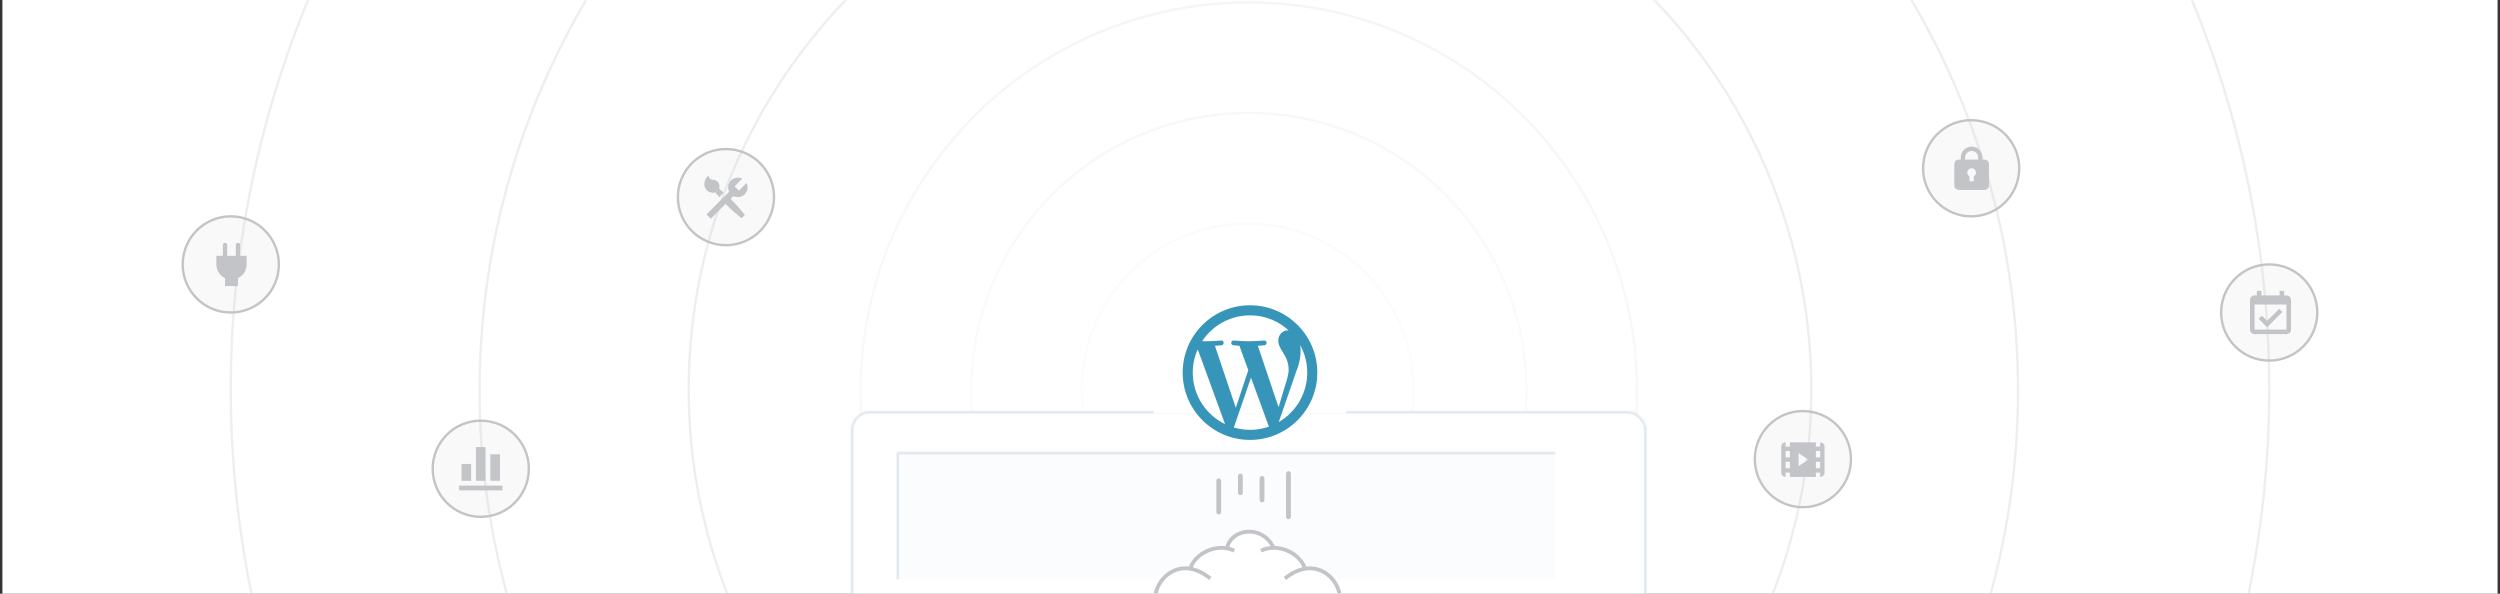 <svg height="247" viewBox="0 0 1040 247" width="1040" xmlns="http://www.w3.org/2000/svg" xmlns:xlink="http://www.w3.org/1999/xlink"><rect x="0" y="0" width="1040" height="247" fill="#333333" stroke="none"/><defs><path id="a" d="m0 0h1038v247h-1038z"/><radialGradient id="b" cx="49.522%" cy="84.557%" r="74.844%"><stop offset="0" stop-color="#fff"/><stop offset="1" stop-color="#fff" stop-opacity=".404"/></radialGradient><rect id="c" height="87" rx="8" width="331"/><mask id="d" fill="#fff" height="87" width="331" x="0" y="0"><use xlink:href="#c"/></mask><path id="e" d="m19 17h293v70h-293z"/><mask id="f" fill="#fff" height="70" width="293" x="0" y="0"><use xlink:href="#e"/></mask><mask id="g" fill="#fff"><use fill="#fff" fill-rule="evenodd" xlink:href="#a"/></mask></defs><g fill="none" fill-rule="evenodd" transform="translate(1)"><use fill="#fff" xlink:href="#a"/><g mask="url(#g)"><g transform="translate(95 -262)"><g stroke="#c3c4c7"><circle cx="423" cy="424" opacity=".3" r="69"/><circle cx="423.5" cy="424.5" opacity=".3" r="115.5"/><circle cx="423.5" cy="424.5" opacity=".3" r="161.5"/><circle cx="424" cy="424" opacity=".3" r="233.5"/><circle cx="424" cy="424" opacity=".3" r="424"/><circle cx="423.5" cy="424.5" opacity=".3" r="320"/></g><path d="m258 262h331v180h-331z" fill="url(#b)"/></g><g fill="#c3c4c7"><g transform="translate(281 62)"><circle cx="20" cy="20" fill-opacity=".1" r="20" stroke="#c3c4c7"/><path d="m11 14.6c0-1.354.702-2.772 1.8-3.6 0 .76.621 1.8 1.8 1.8a2.7 2.7 0 0 1 2.7 2.7c0 .347-.071.677-.19.982.664.534 1.328 1.07 1.971 1.627l-1.872 1.872a68.267 68.267 0 0 1 -1.627-1.972c-.305.12-.635.191-.982.191a3.599 3.599 0 0 1 -3.6-3.6zm10.937 6.163 1.207-1.207a4.001 4.001 0 0 0 1.806.444 4.05 4.05 0 0 0 4.05-4.05c0-.652-.17-1.26-.444-1.806l-3.156 3.156-1.8-1.8 3.156-3.156a4.001 4.001 0 0 0 -1.806-.444 4.05 4.05 0 0 0 -4.05 4.05c0 .652.17 1.26.444 1.806l-9.444 9.444 1.8 1.8 6.163-6.163a61.706 61.706 0 0 0 5.38 4.904l1.282 1.034 1.35-1.35-1.034-1.283a61.706 61.706 0 0 0 -4.904-5.379z"/></g><g transform="translate(729 171)"><circle cx="20" cy="20" fill-opacity=".1" r="20" stroke="#c3c4c7"/><path d="m27.2 13v1.8h-1.8v-1.8h-10.8v1.8h-1.8v-1.8a1.8 1.8 0 0 0 -1.8 1.8v10.8a1.8 1.8 0 0 0 1.8 1.8v-1.8h1.8v1.8h10.8v-1.8h1.8v1.8a1.8 1.8 0 0 0 1.8-1.8v-10.8a1.8 1.8 0 0 0 -1.8-1.8zm-12.6 10.8h-1.8v-2.7h1.8zm0-4.5h-1.8v-2.7h1.8zm3.6 3.6v-5.4l4.05 2.7zm9 .9h-1.8v-2.7h1.8zm0-4.5h-1.8v-2.7h1.8z"/></g><path d="m819 90c11.046 0 20-8.954 20-20s-8.954-20-20-20-20 8.954-20 20 8.954 20 20 20z" fill-opacity=".1" stroke="#c3c4c7"/><path d="m824.6 66.4h-.9v-.9c0-2.481-2.019-4.5-4.5-4.5a4.505 4.505 0 0 0 -4.5 4.5v.9h-.9a1.8 1.8 0 0 0 -1.8 1.8v9a1.8 1.8 0 0 0 1.8 1.8h10.8a1.8 1.8 0 0 0 1.8-1.8v-9a1.8 1.8 0 0 0 -1.8-1.8zm-8.1-.9c0-1.489 1.211-2.7 2.7-2.7s2.7 1.211 2.7 2.7v.9h-5.4zm3.6 7.85v2.05h-1.8v-2.05a1.792 1.792 0 0 1 -.9-1.55 1.8 1.8 0 1 1 3.6 0c0 .664-.364 1.238-.9 1.55z"/><g transform="translate(179 175)"><circle cx="20" cy="20" fill-opacity=".1" r="20" stroke="#c3c4c7"/><path d="m29 29h-18v-2h18zm-13-11h-4v7h4zm6-7h-4v14h4zm6 3h-4v11h4z"/></g><path d="m95 130c11.046 0 20-8.954 20-20s-8.954-20-20-20-20 8.954-20 20 8.954 20 20 20z" fill-opacity=".1" stroke="#c3c4c7"/><path d="m98.9 106.4v-4.5a.9.9 0 0 0 -1.8 0v4.5h-3.6v-4.5a.9.9 0 0 0 -1.8 0v4.5h-2.7v3.6a6.293 6.293 0 0 0 3.6 5.685v3.315h5.4v-3.315a6.294 6.294 0 0 0 3.6-5.685v-3.6z"/><g transform="translate(923 110)"><circle cx="20" cy="20" fill-opacity=".1" r="20" stroke="#c3c4c7"/><path d="m19.103 26.159-3.51-3.51 1.34-1.34 2.174 2.173 5.015-5.015 1.34 1.34zm9.95-11.37v12.316a1.895 1.895 0 0 1 -1.895 1.895h-13.263a1.895 1.895 0 0 1 -1.895-1.895v-12.315c0-1.045.849-1.894 1.895-1.894h.947v-1.896h1.895v1.895h7.579v-1.895h1.895v1.895h.947c1.046 0 1.895.849 1.895 1.894zm-1.895 1.895h-13.263v10.421h13.263v-10.42z"/></g></g><g stroke="#dde7ed" stroke-linecap="square" stroke-width="2" transform="translate(353 171)"><use fill="#fff" mask="url(#d)" xlink:href="#c"/><use fill="#fbfcfd" mask="url(#f)" xlink:href="#e"/></g><path d="m479.693 246.994c.96-6.009 6.713-11.523 14.063-10.682.823-2.828 6.97-10.163 15.635-8.11 1.517-8.573 15.46-9.98 19.402-.368 4.03-.11 10.89 2.254 13.123 8.719 5.707-.849 12.096 2.373 14.438 10.44" fill="#fff"/><path d="m479.78 246.885c1.522-7.52 11.059-15.631 22.71-6.228m-8.236-4.417c1.883-5.813 10.868-10.71 18.197-7.142m43.769 17.787c-1.522-7.52-11.059-15.631-22.71-6.228m8.236-4.417c-1.883-5.813-10.868-10.71-18.197-7.142m-14.012-1.5c2.036-7.816 14.599-9.325 19.106 0" stroke="#c3c4c7" stroke-width="1.6"/><g fill="#c3c4c7" transform="translate(505 196)"><rect height="15" rx="1" width="2" y="3"/><rect height="9" rx="1" width="2" x="9" y="1"/><rect height="11" rx="1" width="2" x="18" y="2"/><rect height="20" rx="1" width="2" x="29"/></g><path d="m479 170h80v2h-80z" fill="#fff"/><path d="m519 127c-15.464 0-28 12.536-28 28s12.536 28 28 28 28-12.536 28-28-12.536-28-28-28zm-23.8 28c0-3.45.74-6.726 2.06-9.685l11.355 31.105c-7.941-3.858-13.415-11.998-13.415-21.42zm23.8 23.803a23.78 23.78 0 0 1 -6.723-.969l7.143-20.75 7.316 20.042c.048.117.107.226.171.327a23.792 23.792 0 0 1 -7.907 1.35zm3.282-34.961c1.433-.076 2.724-.227 2.724-.227 1.282-.151 1.131-2.035-.151-1.963 0 0-3.856.303-6.345.303-2.338 0-6.27-.303-6.27-.303-1.284-.072-1.433 1.888-.15 1.963 0 0 1.215.151 2.497.227l3.707 10.161-5.208 15.621-8.668-25.782c1.433-.076 2.724-.227 2.724-.227 1.282-.151 1.128-2.035-.154-1.963 0 0-3.853.303-6.342.303-.448 0-.972-.011-1.532-.028 4.256-6.46 11.57-10.727 19.886-10.727a23.705 23.705 0 0 1 16.072 6.25c-.104-.006-.202-.02-.308-.02-2.338 0-3.996 2.036-3.996 4.225 0 1.963 1.132 3.62 2.338 5.583.905 1.585 1.963 3.62 1.963 6.564 0 2.035-.784 4.401-1.811 7.694l-2.375 7.932zm8.682 31.73 7.27-21.017c1.357-3.397 1.808-6.11 1.808-8.526 0-.877-.059-1.689-.16-2.447a23.673 23.673 0 0 1 2.918 11.418c0 8.78-4.757 16.447-11.836 20.572z" fill="#3895ba"/></g></g></svg>
